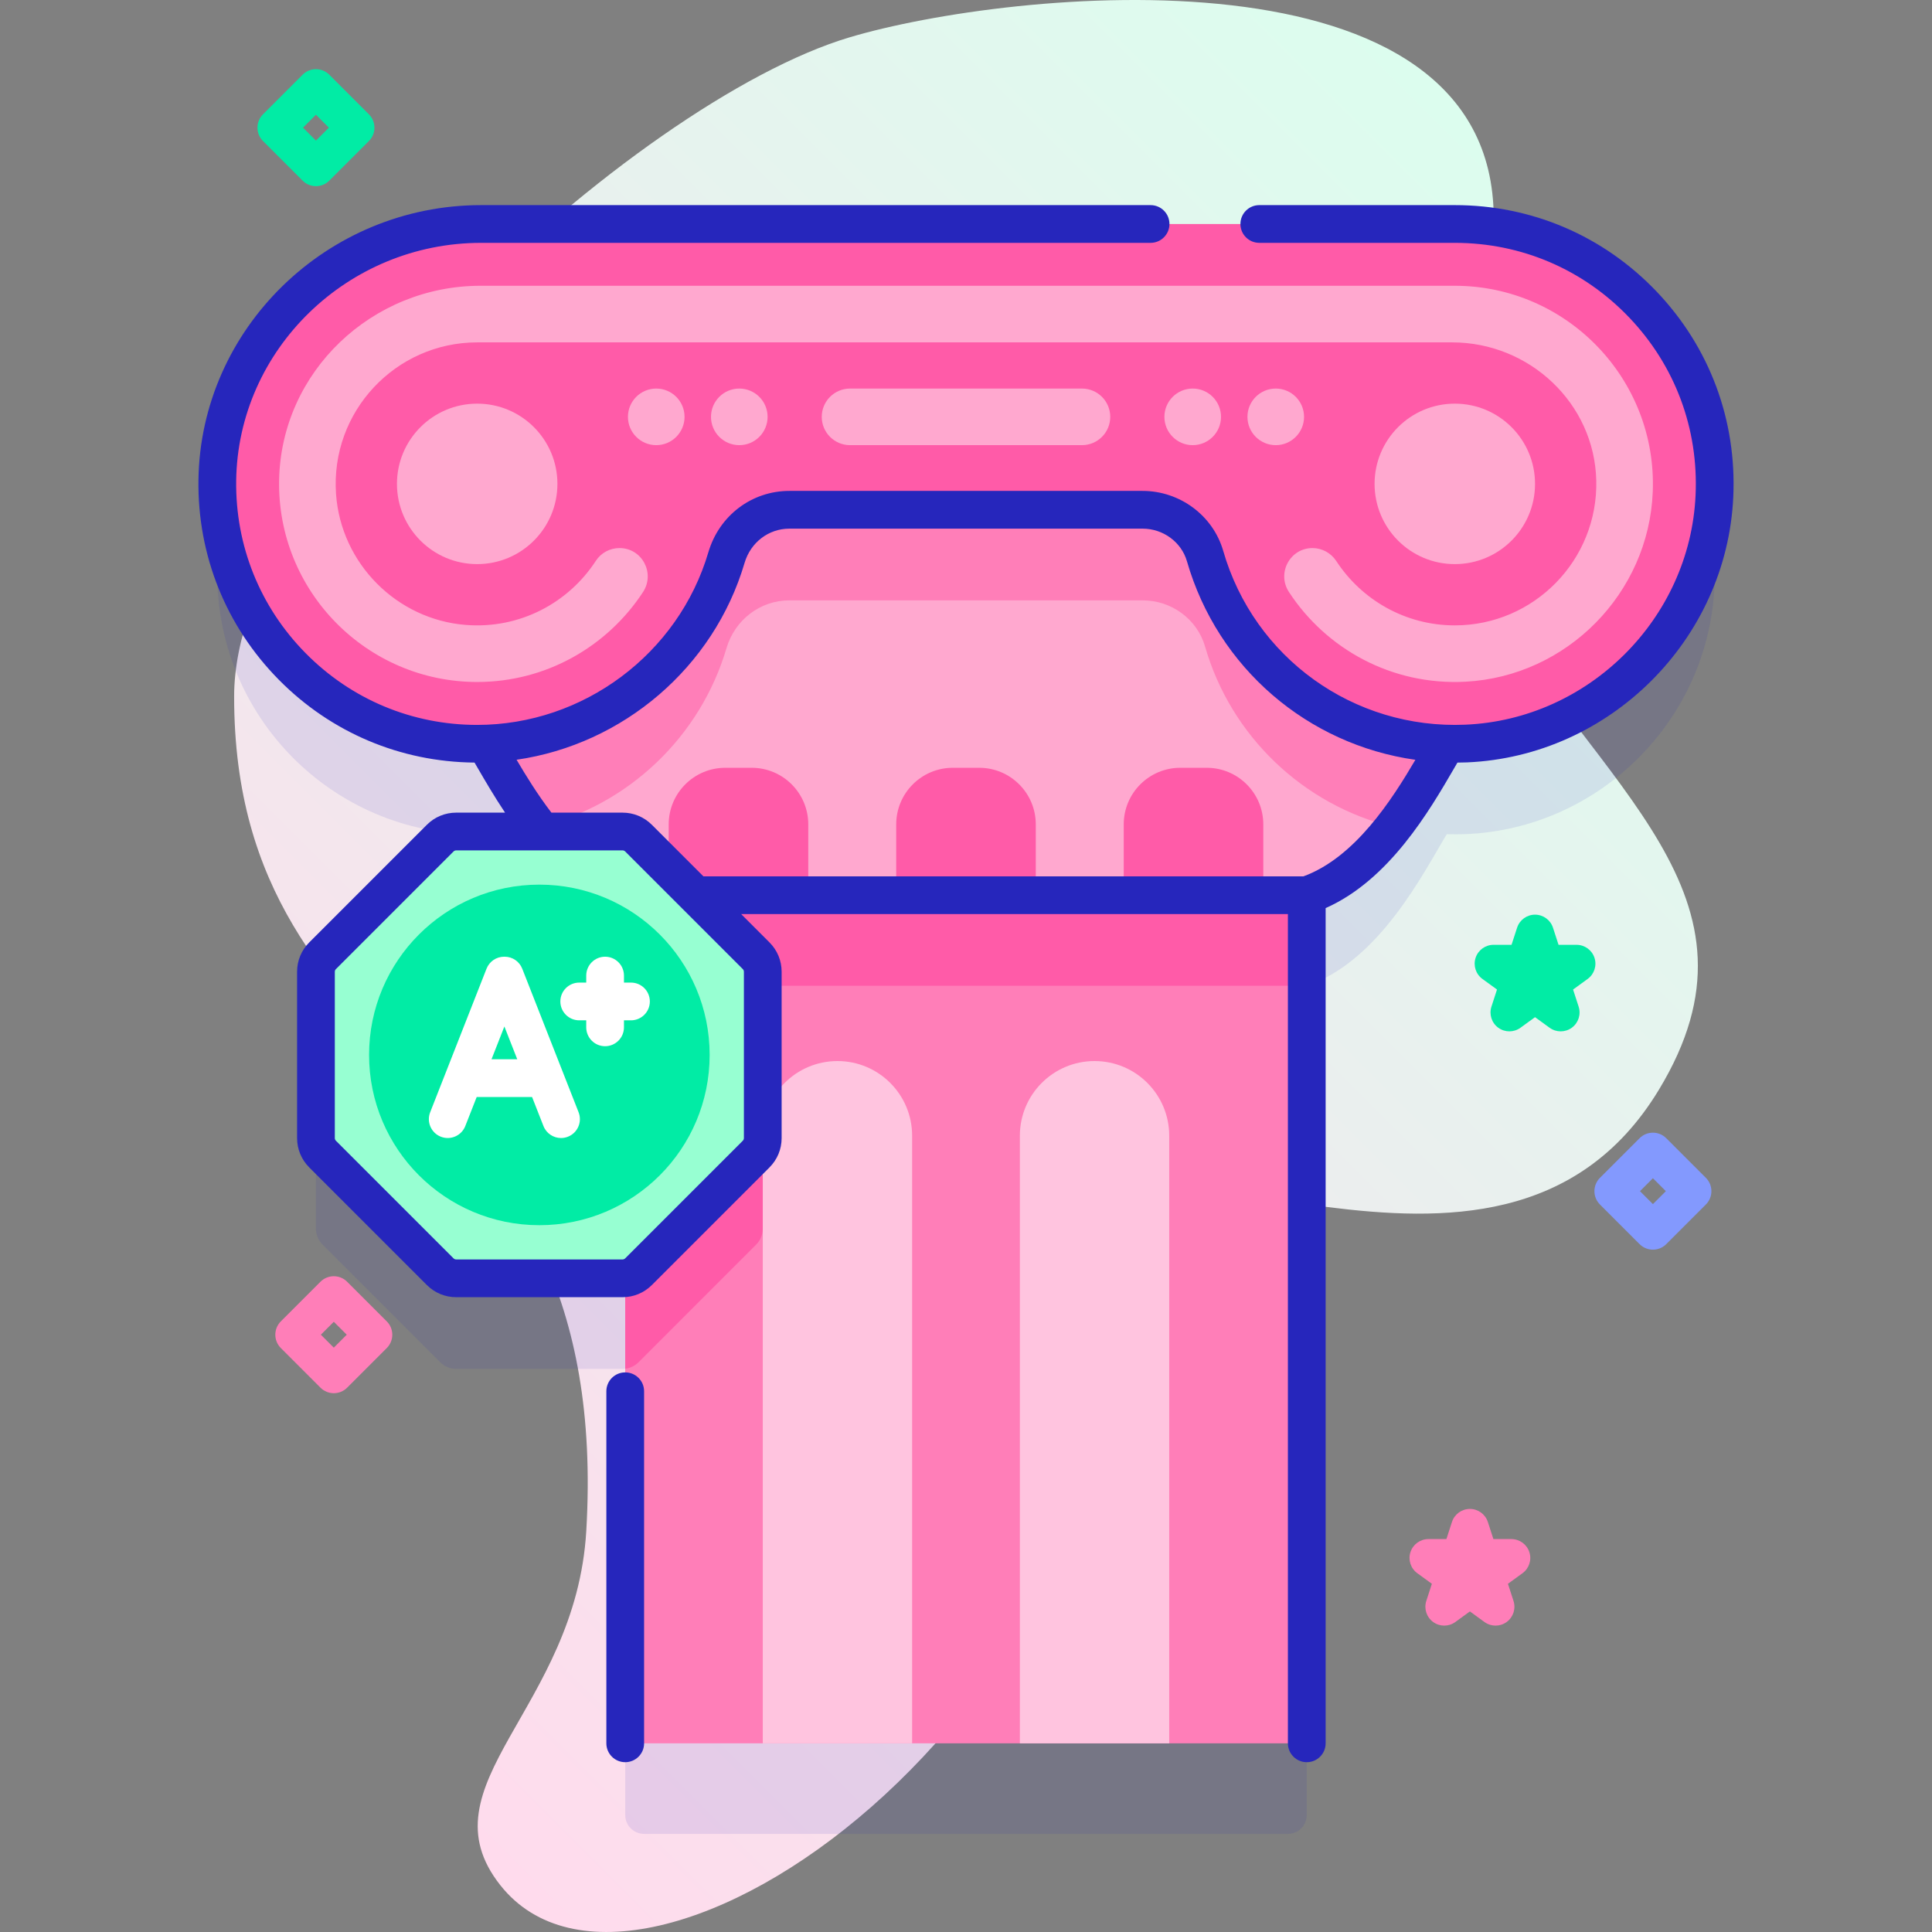 <svg id="Capa_1" enable-background="new 0 0 512 512" height="512" viewBox="0 0 512 512" width="512" xmlns="http://www.w3.org/2000/svg" xmlns:xlink="http://www.w3.org/1999/xlink"><rect x="0" y="0" width="512" height="512" fill="#808080" stroke="none"/><linearGradient id="SVGID_1_" gradientUnits="userSpaceOnUse" x1="50.045" x2="413.152" y1="417.365" y2="54.259"><stop offset="0" stop-color="#ffdbed"/><stop offset="1" stop-color="#dcfdee"/></linearGradient><g><path d="m88.462 369.213c-1.28 0-2.559-.488-3.536-1.464l-10.5-10.5c-1.953-1.953-1.953-5.119 0-7.071l10.5-10.5c1.953-1.952 5.118-1.952 7.071 0l10.5 10.5c1.953 1.953 1.953 5.119 0 7.071l-10.5 10.5c-.976.976-2.255 1.464-3.535 1.464zm-3.429-15.5 3.429 3.429 3.429-3.429-3.429-3.429z" fill="#ff7eb8"/></g><g><g><path d="m392.981 156.857c-29.407-49.49 2.869-55.228 2.869-98.98 0-73.942-128.277-60.659-170.765-47.965-57.214 17.094-162.974 114.845-163.036 174.558-.108 103.643 100.697 95.753 93.321 221.249-2.779 47.279-43.899 67.254-22.747 93.92 37.247 46.958 169.987-46.56 164.966-167.774-1.889-45.599 98.98 27.973 142.014-43.035 31.225-51.521-15.228-79.14-46.622-131.973z" fill="url(#SVGID_1_)"/></g><g><g><path d="m385.539 83.358h-258.052c-37.853 0-69.405 30.111-69.896 67.961-.499 38.458 30.526 69.79 68.869 69.79.71 0 1.414-.023 2.119-.044 3.2 5.234 8.152 14.693 15.104 23.296h-22.783c-1.59 0-3.12.63-4.24 1.75l-31.17 31.17c-1.13 1.13-1.76 2.65-1.76 4.24v44.08c0 1.59.63 3.12 1.76 4.24l31.17 31.17c1.12 1.13 2.65 1.76 4.24 1.76h44.07c.24 0 .48-.01.72-.05l.001 118.279c0 2.761 2.239 5 5 5h170.617c2.761 0 5-2.239 5-5v-219.76h.001c19.377-6.522 31.214-30.531 37.111-40.177 1.698.051 3.408.055 5.135-.019 35.371-1.51 64.134-30.151 65.782-65.516 1.843-39.537-29.666-72.17-68.798-72.17z" fill="#2626bc" opacity=".1"/><g><path d="m165.69 237.24h180.62v224.76h-180.62z" fill="#ff7eb8"/><path d="m165.69 237.24h180.62v24h-180.62z" fill="#ff5ba8"/><g><path d="m202.14 281.52v44.08c0 1.59-.63 3.12-1.76 4.24l-31.16 31.17c-.96.96-2.2 1.56-3.53 1.71v-118.31c1.33.15 2.57.75 3.53 1.7l31.16 31.17c1.13 1.13 1.76 2.65 1.76 4.24z" fill="#ff5ba8"/></g><path d="m384.27 195.71c-5.57 8.53-17.61 34.68-37.96 41.53h-180.62c-20.35-6.85-32.39-33-37.96-41.53v-77.739h256.54z" fill="#ffa8cf"/><path d="m384.27 117.97v77.74c-3.01 4.61-7.92 14.38-15.01 23.46-24-5.82-43.09-24.21-49.9-47.81-2.11-7.32-8.94-12.26-16.56-12.26h-93.61c-7.77 0-14.47 5.21-16.66 12.66-6.91 23.41-25.92 41.63-49.79 47.41-7.09-9.08-12-18.85-15.01-23.46v-77.74z" fill="#ff7eb8"/><g fill="#ff5ba8"><path d="m214.199 237.243h-36.986v-18.772c0-8.284 6.716-15 15-15h6.986c8.284 0 15 6.716 15 15z"/><path d="m274.492 237.243h-36.986v-18.772c0-8.284 6.716-15 15-15h6.986c8.284 0 15 6.716 15 15z"/><path d="m334.785 237.243h-36.985v-18.772c0-8.284 6.716-15 15-15h6.986c8.284 0 15 6.716 15 15v18.772z"/></g></g><g fill="#ffc4df"><path d="m241.724 461.999h-39.583v-161.018c0-10.93 8.861-19.791 19.791-19.791 10.93 0 19.791 8.861 19.791 19.791v161.018z"/><path d="m309.858 461.999h-39.583v-161.018c0-10.93 8.861-19.791 19.791-19.791 10.93 0 19.791 8.861 19.791 19.791v161.018z"/></g><g><path d="m385.539 59.358h-258.052c-37.853 0-69.405 30.111-69.896 67.961-.499 38.458 30.526 69.79 68.869 69.79 31.257 0 57.648-20.822 66.065-49.352 2.198-7.45 8.896-12.661 16.663-12.661h93.612c7.616 0 14.447 4.945 16.558 12.263 8.552 29.649 36.486 51.081 69.197 49.685 35.371-1.509 64.134-30.151 65.782-65.516 1.843-39.537-29.666-72.17-68.798-72.17z" fill="#ff5ba8"/><g><path d="m385.539 75.733h-258.198c-28.748 0-52.826 22.743-53.371 51.486-.558 29.411 23.204 53.514 52.49 53.514 18.375 0 34.567-9.493 43.946-23.83 3.278-5.011-.252-11.66-6.24-11.66h-.005c-2.524 0-4.881 1.268-6.257 3.384-7.198 11.064-20.063 18.116-34.453 16.987-18.322-1.437-33.076-16.297-34.392-34.628-1.574-21.917 15.812-40.254 37.401-40.254h258.376c20.478 0 37.709 16.124 38.193 36.597.498 21.089-16.511 38.403-37.489 38.403-13.13 0-24.697-6.787-31.397-17.033-1.398-2.138-3.753-3.456-6.308-3.456-5.976 0-9.525 6.635-6.255 11.638 9.857 15.082 27.25 24.81 46.796 23.776 26.867-1.421 48.555-23.415 49.622-50.299 1.186-29.912-22.805-54.625-52.459-54.625z" fill="#ffa8cf"/></g><g><path d="m286.728 102.971h-61.456c-4.142 0-7.5 3.358-7.5 7.5 0 4.142 3.358 7.5 7.5 7.5h61.456c4.142 0 7.5-3.358 7.5-7.5 0-4.142-3.358-7.5-7.5-7.5z" fill="#ffa8cf"/></g><circle cx="126.46" cy="128.233" fill="#ffa8cf" r="21.262"/><g><circle cx="385.539" cy="128.233" fill="#ffa8cf" r="21.262"/></g></g><g fill="#ffa8cf"><g><circle cx="195.92" cy="110.471" r="7.5"/><circle cx="173.912" cy="110.471" r="7.5"/></g><g><circle cx="338.087" cy="110.471" r="7.5"/><circle cx="316.079" cy="110.471" r="7.5"/></g></g></g><g><g><path d="m164.974 220.358h-44.077c-1.591 0-3.117.632-4.243 1.757l-31.167 31.167c-1.125 1.125-1.757 2.651-1.757 4.243v44.077c0 1.591.632 3.117 1.757 4.243l31.167 31.167c1.125 1.125 2.651 1.757 4.243 1.757h44.077c1.591 0 3.117-.632 4.243-1.757l31.167-31.167c1.125-1.125 1.757-2.651 1.757-4.243v-44.077c0-1.591-.632-3.117-1.757-4.243l-31.167-31.167c-1.125-1.125-2.651-1.757-4.243-1.757z" fill="#97ffd2"/></g><g><circle cx="142.936" cy="279.563" fill="#01eca5" r="45.126"/><g fill="#2626bc"><path d="m165.691 363.695c-2.761 0-5 2.239-5 5v93.304c0 2.761 2.239 5 5 5s5-2.239 5-5v-93.304c0-2.761-2.239-5-5-5z"/><path d="m438.986 77.233c-14.08-14.751-33.062-22.875-53.447-22.875h-51.813c-2.761 0-5 2.239-5 5s2.239 5 5 5h51.813c17.626 0 34.039 7.024 46.213 19.78 12.167 12.747 18.414 29.495 17.59 47.158-1.522 32.672-28.317 59.358-61 60.753-29.583 1.265-55.99-17.683-64.18-46.075-2.697-9.349-11.481-15.878-21.362-15.878h-93.612c-9.968 0-18.592 6.529-21.459 16.246-7.95 26.947-33.145 45.767-61.269 45.767-17.218 0-33.363-6.749-45.46-19.004-12.095-12.253-18.633-28.49-18.41-45.721.451-34.752 29.563-63.026 64.897-63.026h177.429c2.761 0 5-2.239 5-5s-2.239-5-5-5h-177.429c-40.776 0-74.375 32.701-74.896 72.896-.258 19.926 7.303 38.705 21.292 52.876 13.826 14.006 32.225 21.78 51.874 21.962.281.48.568.973.869 1.492 1.949 3.354 4.346 7.471 7.219 11.774h-12.948c-2.938 0-5.701 1.144-7.778 3.222l-31.168 31.168c-2.077 2.078-3.221 4.84-3.221 7.777v44.077c0 2.938 1.144 5.699 3.222 7.778l31.167 31.167c2.078 2.078 4.84 3.222 7.778 3.222h44.077c2.938 0 5.699-1.144 7.778-3.222l31.167-31.167c2.078-2.078 3.222-4.84 3.222-7.778v-44.077c0-2.938-1.144-5.701-3.222-7.778l-7.503-7.503h144.892v219.756c0 2.761 2.239 5 5 5s5-2.239 5-5v-221.346c16.862-7.463 27.529-25.826 34.065-37.077.3-.516.585-1.006.863-1.483.842-.007 1.685-.018 2.533-.053 37.807-1.614 68.802-32.484 70.563-70.279.952-20.421-6.274-39.786-20.346-54.529zm-241.845 180.291v44.077c0 .267-.104.518-.293.707l-31.166 31.167c-.189.189-.441.293-.708.293h-44.077c-.263 0-.521-.107-.707-.293l-31.166-31.165c-.189-.189-.293-.441-.293-.708v-44.077c0-.267.104-.519.293-.707l31.167-31.167c.186-.186.444-.293.707-.293h44.077c.267 0 .519.104.707.293l31.167 31.167c.188.188.292.439.292.706zm148.279-25.281h-159.004l-13.665-13.665c-2.078-2.077-4.84-3.221-7.777-3.221h-18.846c-3.664-4.791-6.744-9.793-9.229-14.016 28.17-4.08 52.223-24.382 60.421-52.17 1.602-5.428 6.371-9.075 11.868-9.075h93.612c5.452 0 10.285 3.557 11.754 8.649 8.187 28.385 32.094 48.583 60.537 52.611-6.275 10.673-16.021 25.89-29.671 30.887z"/></g><g fill="#fff"><path d="m138.398 256.711c-.751-1.914-2.598-3.173-4.654-3.173h-.152c-2.056 0-3.903 1.259-4.654 3.173l-14.938 38.05c-1.009 2.57.257 5.472 2.827 6.481 2.569 1.007 5.472-.257 6.481-2.827l3.022-7.699h14.673l3.022 7.699c.773 1.97 2.66 3.174 4.656 3.174.607 0 1.226-.112 1.826-.347 2.57-1.009 3.836-3.911 2.827-6.481zm-8.142 24.006 3.411-8.689 3.411 8.689z"/><path d="m167.218 260.397h-1.859v-1.858c0-2.761-2.239-5-5-5s-5 2.239-5 5v1.858h-1.859c-2.761 0-5 2.239-5 5s2.239 5 5 5h1.858v1.859c0 2.761 2.239 5 5 5s5-2.239 5-5v-1.859h1.859c2.761 0 5-2.239 5-5s-2.238-5-4.999-5z"/></g></g></g></g><g><path d="m396.338 430.805c-1.031 0-2.062-.318-2.939-.955l-3.859-2.804-3.859 2.804c-1.752 1.273-4.125 1.273-5.878 0-1.752-1.273-2.486-3.53-1.816-5.59l1.474-4.537-3.859-2.804c-1.752-1.273-2.486-3.53-1.816-5.59s2.589-3.455 4.755-3.455h4.771l1.474-4.537c.669-2.06 2.589-3.455 4.755-3.455s4.086 1.395 4.755 3.455l1.474 4.537h4.771c2.166 0 4.086 1.395 4.755 3.455s-.064 4.317-1.816 5.59l-3.859 2.804 1.474 4.537c.669 2.06-.064 4.317-1.816 5.59-.878.636-1.91.955-2.941.955z" fill="#ff7eb8"/></g><g><path d="m413.599 273.319c-1.031 0-2.062-.318-2.939-.955l-3.859-2.804-3.859 2.804c-1.752 1.273-4.125 1.273-5.878 0-1.752-1.273-2.486-3.53-1.816-5.59l1.474-4.538-3.859-2.804c-1.752-1.273-2.486-3.53-1.816-5.59s2.589-3.455 4.755-3.455h4.771l1.474-4.537c.669-2.06 2.589-3.455 4.755-3.455s4.086 1.395 4.755 3.455l1.474 4.537h4.771c2.166 0 4.086 1.395 4.755 3.455s-.064 4.317-1.816 5.59l-3.859 2.804 1.474 4.538c.669 2.06-.064 4.317-1.816 5.59-.878.637-1.91.955-2.941.955z" fill="#01eca5"/></g><g><path d="m438.039 331.172c-1.28 0-2.559-.488-3.536-1.464l-10.5-10.5c-1.953-1.953-1.953-5.119 0-7.071l10.5-10.5c1.953-1.952 5.118-1.952 7.071 0l10.5 10.5c1.953 1.953 1.953 5.119 0 7.071l-10.5 10.5c-.976.976-2.255 1.464-3.535 1.464zm-3.429-15.5 3.429 3.429 3.429-3.429-3.429-3.429z" fill="#8399fe"/></g></g><g><path d="m83.73 49.334c-1.28 0-2.559-.488-3.536-1.464l-10.5-10.5c-1.953-1.953-1.953-5.119 0-7.071l10.5-10.5c1.953-1.952 5.118-1.952 7.071 0l10.5 10.5c1.953 1.953 1.953 5.119 0 7.071l-10.5 10.5c-.976.976-2.255 1.464-3.535 1.464zm-3.429-15.5 3.429 3.429 3.429-3.429-3.429-3.429z" fill="#01eca5"/></g></svg>